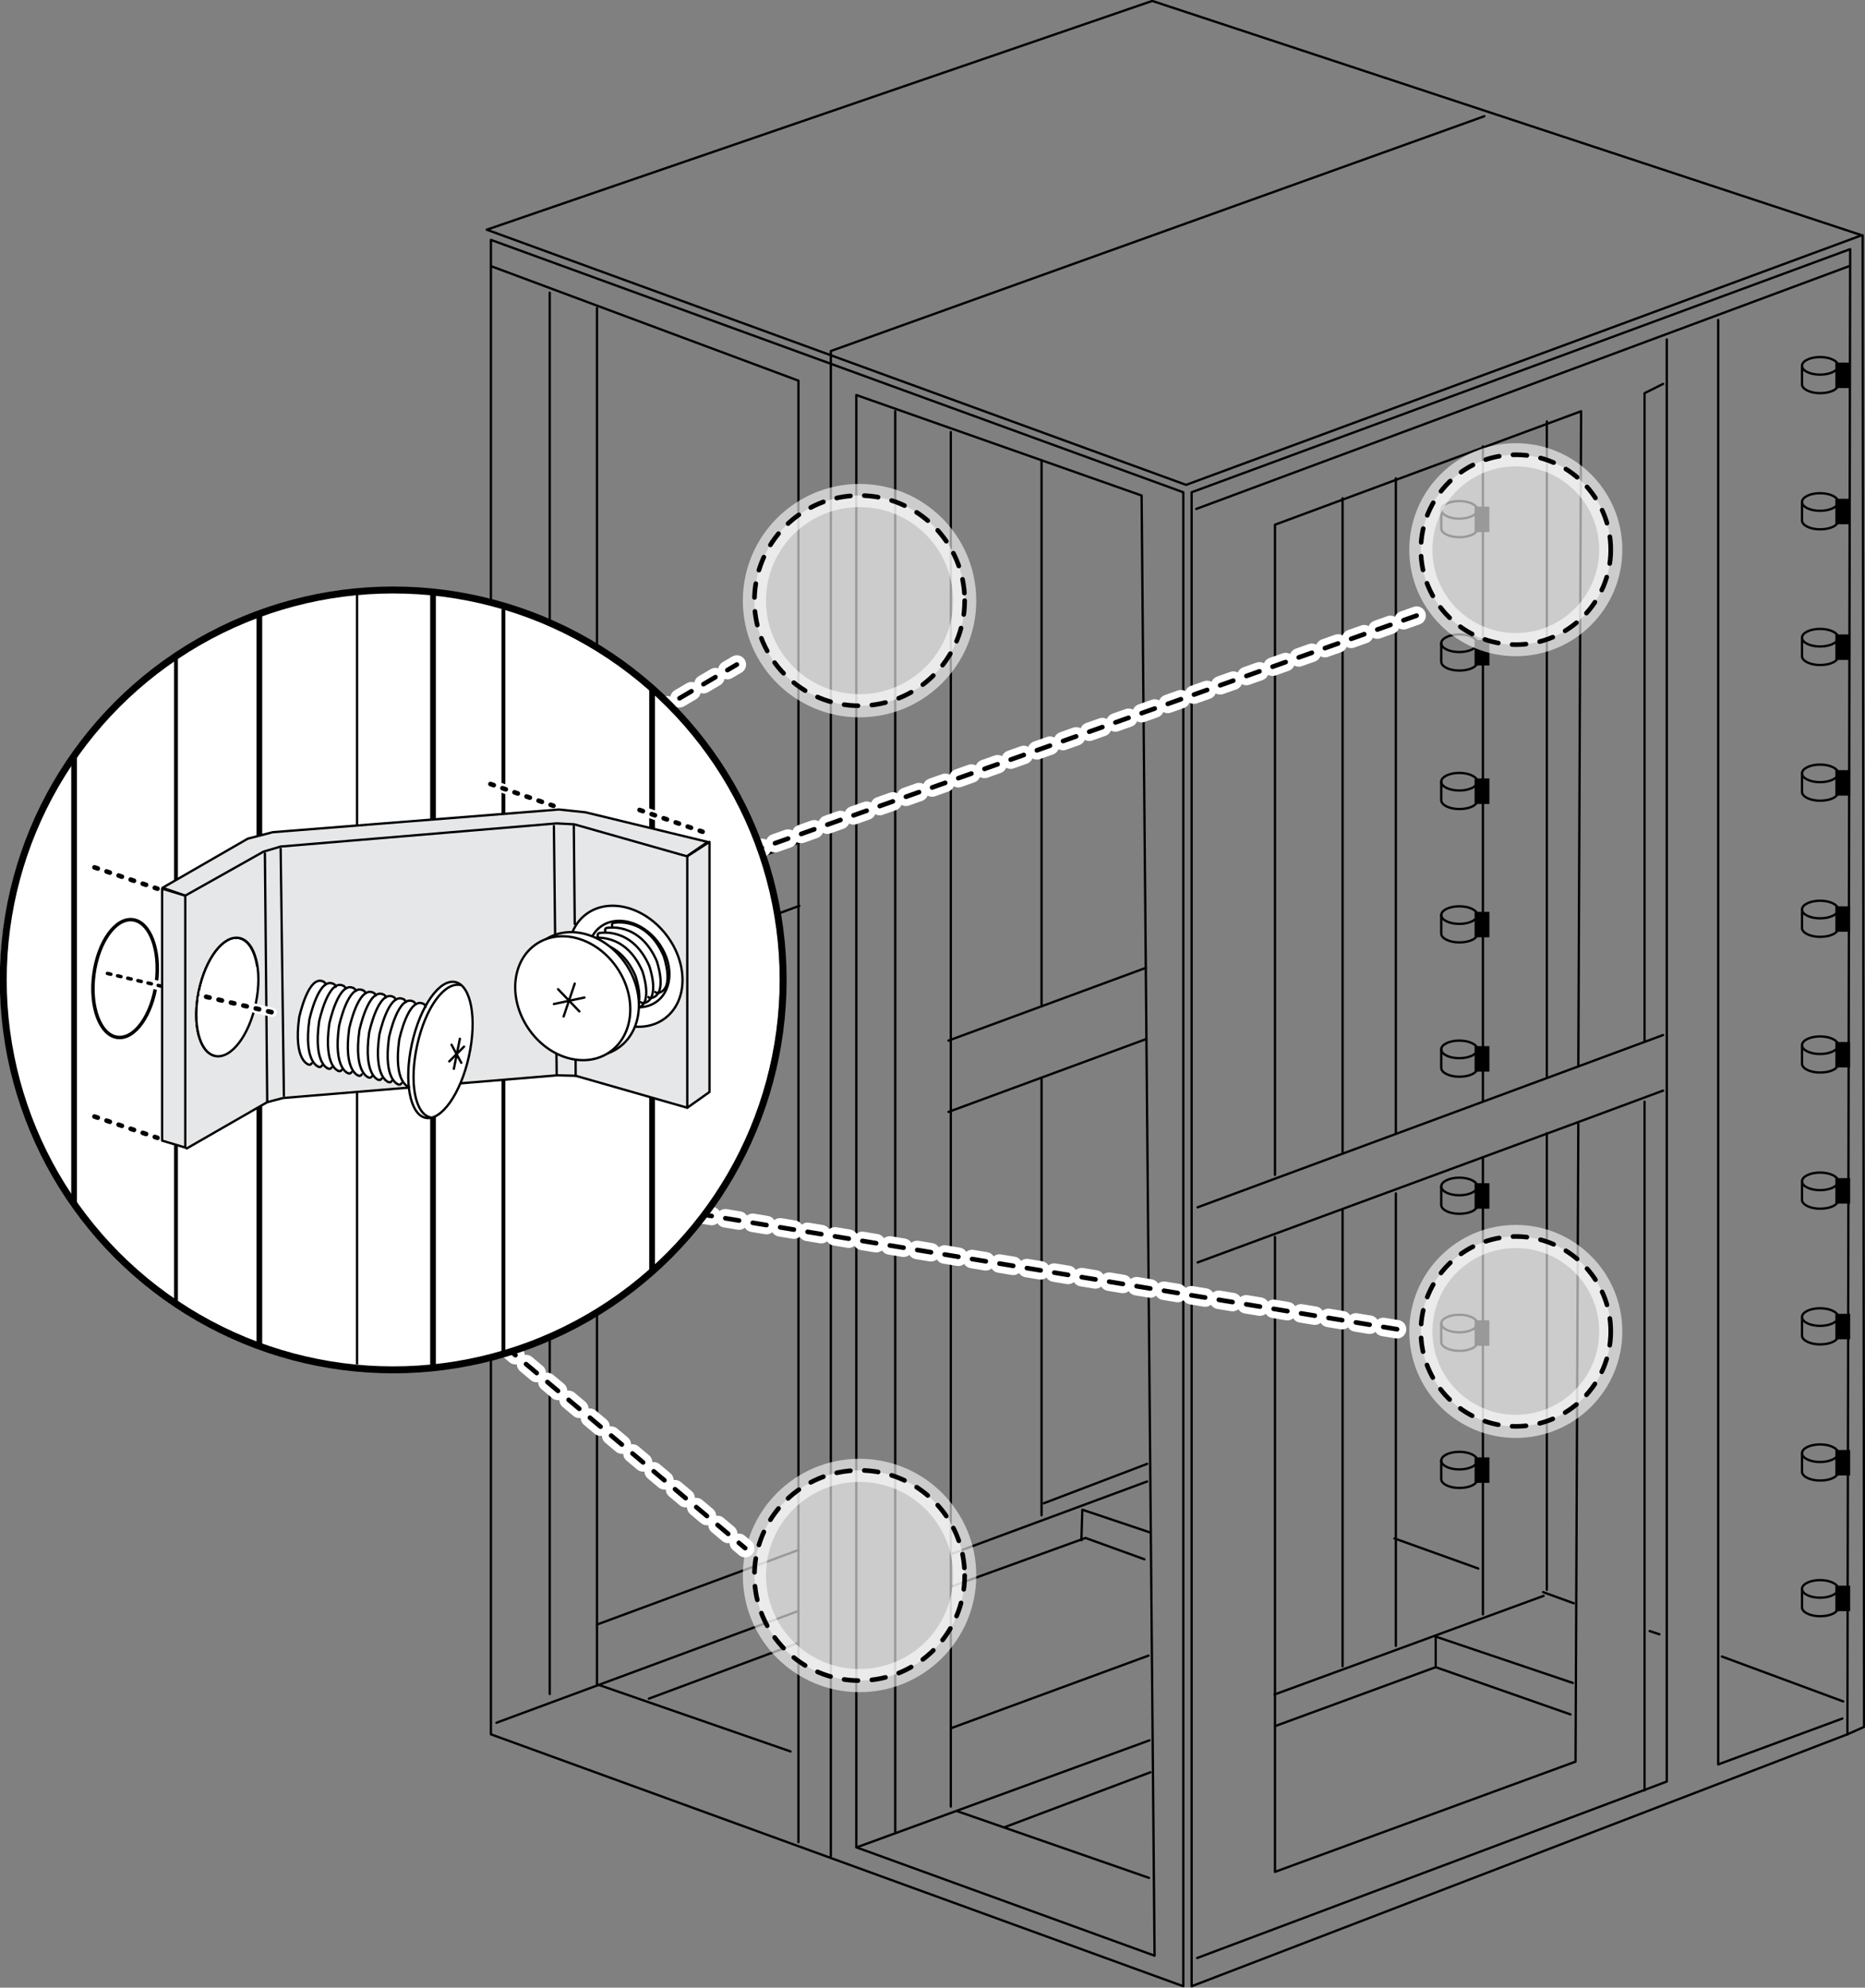 <?xml version="1.0" encoding="utf-8"?>
<!-- Generator: Adobe Illustrator 19.1.0, SVG Export Plug-In . SVG Version: 6.00 Build 0)  -->
<svg version="1.1" xmlns="http://www.w3.org/2000/svg" xmlns:xlink="http://www.w3.org/1999/xlink" x="0px" y="0px" width="402.7px"
	 height="429.2px" viewBox="0 0 402.7 429.2" style="enable-background:new 0 0 402.7 429.2;" xml:space="preserve">
<rect x="0" y="0" width="402.7" height="429.2" fill="#808080" stroke="none"/>
<style type="text/css">
	.st0{fill:none;stroke:#000000;stroke-width:0.5;stroke-linecap:round;stroke-linejoin:round;stroke-miterlimit:10;}
	.st1{stroke:#000000;stroke-miterlimit:10;}
	.st2{opacity:0.6;fill:#FFFFFF;stroke:#FFFFFF;stroke-width:5;stroke-miterlimit:10;}
	.st3{fill:none;stroke:#000000;stroke-linecap:round;stroke-linejoin:round;stroke-miterlimit:10;stroke-dasharray:3;}
	
		.st4{fill:none;stroke:#FFFFFF;stroke-width:4;stroke-linecap:round;stroke-linejoin:round;stroke-miterlimit:10;stroke-dasharray:3;}
	.st5{fill:#FFFFFF;}
	.st6{clip-path:url(#SVGID_2_);fill:none;stroke:#000000;stroke-width:1.236;stroke-miterlimit:10;}
	.st7{clip-path:url(#SVGID_2_);fill:none;stroke:#000000;stroke-width:0.824;stroke-miterlimit:10;}
	.st8{clip-path:url(#SVGID_2_);fill:none;stroke:#000000;stroke-width:0.5;stroke-miterlimit:10;}
	.st9{fill:none;stroke:#000000;stroke-width:1.5;stroke-miterlimit:10;}
	.st10{fill:#FFFFFF;stroke:#000000;stroke-width:0.75;stroke-miterlimit:10;}
	.st11{fill:none;stroke:#FFFFFF;stroke-width:2;stroke-linecap:round;stroke-linejoin:round;stroke-miterlimit:10;}
	
		.st12{fill:none;stroke:#000000;stroke-width:0.75;stroke-linecap:round;stroke-linejoin:round;stroke-miterlimit:10;stroke-dasharray:0.75,1.5;}
	.st13{fill:none;stroke:#000000;stroke-linecap:round;stroke-linejoin:round;stroke-miterlimit:10;stroke-dasharray:0.75,2;}
	.st14{fill:#E6E7E8;}
	.st15{fill:#FFFFFF;stroke:#000000;stroke-width:0.5;stroke-linecap:round;stroke-linejoin:round;stroke-miterlimit:10;}
	.st16{fill:#FFFFFF;stroke:#000000;stroke-width:0.5;stroke-miterlimit:10;}
	.st17{clip-path:url(#SVGID_4_);}
	.st18{fill:none;stroke:#000000;stroke-width:0.44;stroke-miterlimit:10;}
</style>
<g id="Layer_2">
</g>
<g id="Layer_7">
</g>
<g id="New_Zoom">
	<g>
		<polygon class="st0" points="255.5,428.9 106,374.5 106,51.8 255.5,106.3 		"/>
		<polygon class="st0" points="398.9,374.5 257.3,428.9 257.3,106.3 399.5,53.8 		"/>
		<polyline class="st0" points="179.4,400.8 179.4,75.8 320.5,25.1 		"/>
		<polyline class="st0" points="402.2,50.8 402.5,372.9 398.9,374.5 		"/>
		<line class="st0" x1="205.3" y1="390.1" x2="205.3" y2="93.3"/>
		<line class="st0" x1="301.4" y1="244.7" x2="301.4" y2="103.3"/>
		<line class="st0" x1="301.4" y1="355.4" x2="301.4" y2="257.7"/>
		<line class="st0" x1="289.9" y1="249" x2="289.9" y2="107.6"/>
		<line class="st0" x1="289.9" y1="359.8" x2="289.9" y2="261.2"/>
		<line class="st0" x1="320.2" y1="237.8" x2="320.2" y2="96.4"/>
		<line class="st0" x1="320.2" y1="348.6" x2="320.2" y2="250"/>
		<line class="st0" x1="334" y1="232.4" x2="334" y2="91"/>
		<line class="st0" x1="334" y1="343.3" x2="334" y2="244.7"/>
		<polyline class="st0" points="371,69.1 371,381 397.8,371.1 		"/>
		<polyline class="st0" points="355.1,224.7 355.1,84.9 359.1,82.9 		"/>
		<line class="st0" x1="355.1" y1="386.6" x2="355.1" y2="237.9"/>
		<line class="st0" x1="193.3" y1="395.6" x2="193.3" y2="88.8"/>
		<polyline class="st0" points="359.9,73.3 359.9,384.7 258.5,422.8 		"/>
		<polyline class="st0" points="340.8,230.3 341.4,88.8 275.3,113.3 275.3,253.7 		"/>
		<polyline class="st0" points="275.3,267.1 275.3,404.2 340.2,380.4 340.8,242.7 		"/>
		<polygon class="st0" points="402,50.8 256.1,104.7 105.1,49.6 248.8,0.2 		"/>
		<line class="st0" x1="128.9" y1="66.5" x2="128.9" y2="363.9"/>
		<line class="st0" x1="118.7" y1="63.2" x2="118.7" y2="365.8"/>
		<line class="st0" x1="224.9" y1="233" x2="224.9" y2="327.2"/>
		<line class="st0" x1="224.9" y1="99.4" x2="224.9" y2="216.9"/>
		<polyline class="st0" points="172.4,397.8 172.4,82.2 106.1,57.5 		"/>
		<polygon class="st0" points="184.9,398.9 184.9,85.3 246.5,107 249.3,422.3 		"/>
		<line class="st0" x1="205.3" y1="335.6" x2="247.7" y2="319.9"/>
		<line class="st0" x1="107.2" y1="372" x2="172.3" y2="347.9"/>
		<polyline class="st0" points="205.4,342.6 234.4,332.1 247.1,336.7 		"/>
		<line class="st0" x1="140.1" y1="366.8" x2="172.3" y2="354.8"/>
		<polyline class="st0" points="275.4,372.7 310,360 339.1,370.2 		"/>
		<line class="st0" x1="216.8" y1="394.6" x2="248.4" y2="382.7"/>
		<line class="st0" x1="128.9" y1="350.8" x2="172.4" y2="334.7"/>
		<line class="st0" x1="205.3" y1="373.2" x2="248" y2="357.5"/>
		<line class="st0" x1="275.2" y1="365.9" x2="333.3" y2="344.6"/>
		<line class="st0" x1="185" y1="398.9" x2="248.2" y2="375.8"/>
		<line class="st0" x1="248.1" y1="405.5" x2="206.7" y2="391.1"/>
		<line class="st0" x1="170.7" y1="378.2" x2="129.2" y2="363.8"/>
		<line class="st0" x1="258.3" y1="109.9" x2="399.2" y2="57.5"/>
		<line class="st0" x1="258.6" y1="260.7" x2="359.1" y2="223.5"/>
		<line class="st0" x1="204.8" y1="240.1" x2="247.4" y2="224.4"/>
		<line class="st0" x1="204.8" y1="224.7" x2="247.4" y2="209"/>
		<line class="st0" x1="129.9" y1="211.3" x2="172.6" y2="195.6"/>
		<line class="st0" x1="129.9" y1="197.6" x2="172.6" y2="181.9"/>
		<polyline class="st0" points="258.6,272.6 274.3,266.8 340.5,242.4 359.1,235.5 		"/>
		<line class="st0" x1="225.4" y1="324.6" x2="247.7" y2="316.1"/>
		<line class="st0" x1="319.2" y1="338.7" x2="301.1" y2="332.2"/>
		<line class="st0" x1="339.8" y1="346.2" x2="333.2" y2="343.8"/>
		<line class="st0" x1="358.3" y1="352.9" x2="356.2" y2="352.2"/>
		<line class="st0" x1="398" y1="367.4" x2="371.8" y2="357.7"/>
		<polyline class="st0" points="310,360 310,353.4 339.6,363.4 		"/>
		<polyline class="st0" points="248.3,330.9 233.7,326 233.5,332.6 		"/>
		<g>
			<ellipse class="st0" cx="393" cy="167" rx="3.9" ry="1.9"/>
			<path class="st0" d="M389.1,167v4c0,1,1.7,1.9,3.9,1.9s3.9-0.8,3.9-1.9v-4"/>
			<rect x="396.8" y="166.8" class="st1" width="2.2" height="4.5"/>
		</g>
		<g>
			<ellipse class="st0" cx="393" cy="196.4" rx="3.9" ry="1.9"/>
			<path class="st0" d="M389.1,196.4v4c0,1,1.7,1.9,3.9,1.9s3.9-0.8,3.9-1.9v-4"/>
			<rect x="396.8" y="196.2" class="st1" width="2.2" height="4.5"/>
		</g>
		<g>
			<ellipse class="st0" cx="393" cy="225.7" rx="3.9" ry="1.9"/>
			<path class="st0" d="M389.1,225.7v4c0,1,1.7,1.9,3.9,1.9s3.9-0.8,3.9-1.9v-4"/>
			<rect x="396.8" y="225.5" class="st1" width="2.2" height="4.5"/>
		</g>
		<g>
			<ellipse class="st0" cx="393" cy="255.1" rx="3.9" ry="1.9"/>
			<path class="st0" d="M389.1,255.1v4c0,1,1.7,1.9,3.9,1.9s3.9-0.8,3.9-1.9v-4"/>
			<rect x="396.8" y="254.9" class="st1" width="2.2" height="4.5"/>
		</g>
		<g>
			<ellipse class="st0" cx="393" cy="284.4" rx="3.9" ry="1.9"/>
			<path class="st0" d="M389.1,284.4v4c0,1,1.7,1.9,3.9,1.9s3.9-0.8,3.9-1.9v-4"/>
			<rect x="396.8" y="284.2" class="st1" width="2.2" height="4.5"/>
		</g>
		<g>
			<ellipse class="st0" cx="393" cy="313.8" rx="3.9" ry="1.9"/>
			<path class="st0" d="M389.1,313.8v4c0,1,1.7,1.9,3.9,1.9s3.9-0.8,3.9-1.9v-4"/>
			<rect x="396.8" y="313.6" class="st1" width="2.2" height="4.5"/>
		</g>
		<g>
			<ellipse class="st0" cx="315.1" cy="315.4" rx="3.9" ry="1.9"/>
			<path class="st0" d="M311.2,315.4v4c0,1,1.7,1.9,3.9,1.9c2.2,0,3.9-0.8,3.9-1.9v-4"/>
			<rect x="318.9" y="315.2" class="st1" width="2.2" height="4.5"/>
		</g>
		<g>
			<ellipse class="st0" cx="315.1" cy="285.8" rx="3.9" ry="1.9"/>
			<path class="st0" d="M311.2,285.8v4c0,1,1.7,1.9,3.9,1.9c2.2,0,3.9-0.8,3.9-1.9v-4"/>
			<rect x="318.9" y="285.6" class="st1" width="2.2" height="4.5"/>
		</g>
		<g>
			<ellipse class="st0" cx="315.1" cy="256.2" rx="3.9" ry="1.9"/>
			<path class="st0" d="M311.2,256.2v4c0,1,1.7,1.9,3.9,1.9c2.2,0,3.9-0.8,3.9-1.9v-4"/>
			<rect x="318.9" y="256" class="st1" width="2.2" height="4.5"/>
		</g>
		<g>
			<ellipse class="st0" cx="315.1" cy="226.6" rx="3.9" ry="1.9"/>
			<path class="st0" d="M311.2,226.6v4c0,1,1.7,1.9,3.9,1.9c2.2,0,3.9-0.8,3.9-1.9v-4"/>
			<rect x="318.9" y="226.4" class="st1" width="2.2" height="4.5"/>
		</g>
		<g>
			<ellipse class="st0" cx="315.1" cy="197.6" rx="3.9" ry="1.9"/>
			<path class="st0" d="M311.2,197.6v4c0,1,1.7,1.9,3.9,1.9c2.2,0,3.9-0.8,3.9-1.9v-4"/>
			<rect x="318.9" y="197.4" class="st1" width="2.2" height="4.5"/>
		</g>
		<g>
			<ellipse class="st0" cx="315.1" cy="168.8" rx="3.9" ry="1.9"/>
			<path class="st0" d="M311.2,168.8v4c0,1,1.7,1.9,3.9,1.9c2.2,0,3.9-0.8,3.9-1.9v-4"/>
			<rect x="318.9" y="168.6" class="st1" width="2.2" height="4.5"/>
		</g>
		<g>
			<ellipse class="st0" cx="315.1" cy="138.9" rx="3.9" ry="1.9"/>
			<path class="st0" d="M311.2,138.9v4c0,1,1.7,1.9,3.9,1.9c2.2,0,3.9-0.8,3.9-1.9v-4"/>
			<rect x="318.9" y="138.7" class="st1" width="2.2" height="4.5"/>
		</g>
		<g>
			<ellipse class="st0" cx="315.1" cy="110.1" rx="3.9" ry="1.9"/>
			<path class="st0" d="M311.2,110.1v4c0,1,1.7,1.9,3.9,1.9c2.2,0,3.9-0.8,3.9-1.9v-4"/>
			<rect x="318.9" y="109.9" class="st1" width="2.2" height="4.5"/>
		</g>
		<g>
			<ellipse class="st0" cx="393" cy="343.1" rx="3.9" ry="1.9"/>
			<path class="st0" d="M389.1,343.1v4c0,1,1.7,1.9,3.9,1.9s3.9-0.8,3.9-1.9v-4"/>
			<rect x="396.8" y="342.9" class="st1" width="2.2" height="4.5"/>
		</g>
		<g>
			<ellipse class="st0" cx="393" cy="137.7" rx="3.9" ry="1.9"/>
			<path class="st0" d="M389.1,137.7v4c0,1,1.7,1.9,3.9,1.9s3.9-0.8,3.9-1.9v-4"/>
			<rect x="396.8" y="137.5" class="st1" width="2.2" height="4.5"/>
		</g>
		<g>
			<ellipse class="st0" cx="393" cy="108.4" rx="3.9" ry="1.9"/>
			<path class="st0" d="M389.1,108.4v4c0,1,1.7,1.9,3.9,1.9s3.9-0.8,3.9-1.9v-4"/>
			<rect x="396.8" y="108.2" class="st1" width="2.2" height="4.5"/>
		</g>
		<g>
			<ellipse class="st0" cx="393" cy="79" rx="3.9" ry="1.9"/>
			<path class="st0" d="M389.1,79v4c0,1,1.7,1.9,3.9,1.9s3.9-0.8,3.9-1.9v-4"/>
			<rect x="396.8" y="78.8" class="st1" width="2.2" height="4.5"/>
		</g>
		<g>
			<circle class="st2" cx="185.6" cy="129.7" r="22.7"/>
			<circle class="st3" cx="185.6" cy="129.7" r="22.7"/>
		</g>
		<g>
			<circle class="st2" cx="185.6" cy="340.2" r="22.7"/>
			<circle class="st3" cx="185.6" cy="340.2" r="22.7"/>
		</g>
		<g>
			<circle class="st2" cx="327.3" cy="118.7" r="20.5"/>
			<circle class="st3" cx="327.3" cy="118.7" r="20.5"/>
		</g>
		<g>
			<circle class="st2" cx="327.3" cy="287.5" r="20.5"/>
			<circle class="st3" cx="327.3" cy="287.5" r="20.5"/>
		</g>
		<g>
			<line class="st4" x1="95" y1="181.2" x2="159.1" y2="143.5"/>
			<line class="st3" x1="95" y1="181.2" x2="159.1" y2="143.5"/>
		</g>
		<g>
			<line class="st4" x1="59.9" y1="220.2" x2="307.1" y2="132.5"/>
			<line class="st3" x1="59.9" y1="220.2" x2="307.1" y2="132.5"/>
		</g>
		<g>
			<line class="st4" x1="121.1" y1="257.2" x2="303.3" y2="287.3"/>
			<line class="st3" x1="121.1" y1="257.2" x2="303.3" y2="287.3"/>
		</g>
		<g>
			<line class="st4" x1="109" y1="290.7" x2="160.9" y2="334.3"/>
			<line class="st3" x1="109" y1="290.7" x2="160.9" y2="334.3"/>
		</g>
		<g>
			<g>
				<circle class="st5" cx="84.2" cy="211.5" r="84.2"/>
				<g>
					<g>
						<defs>
							<circle id="SVGID_1_" cx="84.9" cy="211.6" r="84.2"/>
						</defs>
						<clipPath id="SVGID_2_">
							<use xlink:href="#SVGID_1_"  style="overflow:visible;"/>
						</clipPath>
						<line class="st6" x1="140.8" y1="73.6" x2="140.8" y2="338.2"/>
						<line class="st6" x1="16" y1="73.6" x2="16" y2="338.2"/>
						<line class="st7" x1="38" y1="80.5" x2="38" y2="283"/>
						<line class="st6" x1="56" y1="80.5" x2="56" y2="291"/>
						<line class="st8" x1="77.1" y1="80.5" x2="77.1" y2="294.6"/>
						<line class="st7" x1="108.7" y1="131.5" x2="108.7" y2="292.8"/>
						<line class="st6" x1="93.5" y1="82.8" x2="93.5" y2="295.4"/>
						<use xlink:href="#SVGID_1_"  style="overflow:visible;fill:none;stroke:#000000;stroke-miterlimit:10;"/>
					</g>
					<circle class="st9" cx="84.9" cy="211.6" r="84.2"/>
				</g>
			</g>
			<ellipse transform="matrix(0.992 0.13 -0.13 0.992 27.686 -1.712)" class="st10" cx="27" cy="211.2" rx="6.8" ry="12.8"/>
			<g>
				<line class="st11" x1="23.2" y1="210.2" x2="58.8" y2="218.6"/>
				<line class="st12" x1="23.2" y1="210.2" x2="58.8" y2="218.6"/>
			</g>
			<g>
				<line class="st11" x1="20.4" y1="241.1" x2="34" y2="245.7"/>
				<line class="st13" x1="20.4" y1="241.1" x2="34" y2="245.7"/>
			</g>
			<g>
				<line class="st11" x1="20.4" y1="187.3" x2="34" y2="191.9"/>
				<line class="st13" x1="20.4" y1="187.3" x2="34" y2="191.9"/>
			</g>
			<g>
				<line class="st11" x1="105.9" y1="169.3" x2="119.5" y2="174"/>
				<line class="st13" x1="105.9" y1="169.3" x2="119.5" y2="174"/>
			</g>
			<g>
				<line class="st11" x1="138.1" y1="174.9" x2="151.7" y2="179.6"/>
				<line class="st13" x1="138.1" y1="174.9" x2="151.7" y2="179.6"/>
			</g>
			<g>
				<polyline class="st14" points="148.4,239.1 124.3,232.2 120.3,232.1 61.1,237 57.7,237.9 40.3,247.9 40,247.7 35,246.2 
					35,191.8 35.1,191.6 53.5,181 58.9,179.6 120.7,174.7 126.4,175.3 152.8,181.7 153.2,181.7 153.2,235.7 148.4,239.1 				"/>
				<g>
					<g>
						<g>
							<polygon class="st0" points="35.1,191.7 53.5,181.1 58.9,179.7 120.7,174.8 126.4,175.4 152.8,181.8 148.3,184.9 124,178 
								120.2,177.8 60.6,182.8 56.9,183.9 40,193.4 							"/>
							<polygon class="st0" points="40,193.4 35,191.9 35,246.3 40,247.8 							"/>
							<polygon class="st0" points="153.2,235.8 148.4,239.2 148.4,184.9 153.2,181.8 							"/>
							<polyline class="st0" points="148.4,239.2 124.3,232.3 120.3,232.2 61.1,237.1 57.7,238 40.3,248 							"/>
							
								<ellipse transform="matrix(0.609 0.793 -0.793 0.609 218.341 -25.365)" class="st15" cx="134.9" cy="208.6" rx="14.1" ry="11.1"/>
							
								<ellipse transform="matrix(0.609 0.793 -0.793 0.609 218.286 -26.145)" class="st0" cx="135.6" cy="208.2" rx="10.1" ry="7.9"/>
							<line class="st0" x1="119.6" y1="178.4" x2="120.2" y2="231.9"/>
							<line class="st0" x1="124.2" y1="212.3" x2="124.3" y2="232.3"/>
							<line class="st0" x1="123.9" y1="178.4" x2="124.1" y2="199.5"/>
							<line class="st0" x1="57.2" y1="184.3" x2="57.7" y2="238"/>
							<line class="st0" x1="61.3" y1="236.6" x2="60.6" y2="183.3"/>
							
								<ellipse transform="matrix(0.98 0.201 -0.201 0.98 44.222 -5.477)" class="st16" cx="49.1" cy="215.2" rx="6.3" ry="13"/>
						</g>
					</g>
				</g>
				<g>
					<path class="st0" d="M141.5,214.2c0.2,0.3,0.7,0.2,0.7,0.2c3.6-0.9,1.1-8,1.1-8c-3.8-8.7-10.9-7.1-10.9-7.1s-0.4,0.2-0.2,0.7"
						/>
					<path class="st0" d="M140,215.3c0.2,0.3,0.7,0.2,0.7,0.2c3.6-0.9,1.1-8,1.1-8c-3.8-8.7-10.9-7.1-10.9-7.1s-0.4,0.2-0.2,0.7"/>
					<path class="st0" d="M138.4,216.4c0.2,0.3,0.7,0.2,0.7,0.2c3.6-0.9,1.1-8,1.1-8c-3.8-8.7-10.9-7.1-10.9-7.1s-0.4,0.2-0.2,0.7"
						/>
					<path class="st0" d="M136.9,217.5c0.2,0.3,0.7,0.2,0.7,0.2c3.6-0.9,1.1-8,1.1-8c-3.8-8.7-10.9-7.1-10.9-7.1s-0.4,0.2-0.2,0.7"
						/>
					<path class="st0" d="M135.4,218.5c0.2,0.3,0.7,0.2,0.7,0.2c3.6-0.9,1.1-8,1.1-8c-3.8-8.7-10.9-7.1-10.9-7.1s-0.4,0.2-0.2,0.7"
						/>
					<g>
						
							<ellipse transform="matrix(0.556 0.831 -0.831 0.556 234.166 -9.005)" class="st16" cx="125.5" cy="214.7" rx="14.1" ry="11.6"/>
					</g>
					<g>
						
							<ellipse transform="matrix(0.556 0.831 -0.831 0.556 234.113 -7.033)" class="st16" cx="123.6" cy="215.6" rx="14.1" ry="11.6"/>
					</g>
					<g>
						<line class="st0" x1="126.2" y1="215.4" x2="119.6" y2="216.8"/>
						<line class="st0" x1="125.1" y1="218.4" x2="120.5" y2="213.6"/>
						<line class="st0" x1="124.1" y1="212.4" x2="121.7" y2="219.5"/>
					</g>
				</g>
			</g>
			<g>
				<defs>
					<path id="SVGID_3_" d="M67.2,220.1c-1.4,7-17.4,8.5-20.8,7.9s-5-6.9-3.5-14c1.4-7,5.3-12.1,8.7-11.4S68.6,213.1,67.2,220.1z"/>
				</defs>
				<clipPath id="SVGID_4_">
					<use xlink:href="#SVGID_3_"  style="overflow:visible;"/>
				</clipPath>
				<g class="st17">
					<line class="st11" x1="23.1" y1="210.2" x2="58.8" y2="218.6"/>
					<line class="st13" x1="23.1" y1="210.2" x2="58.8" y2="218.6"/>
				</g>
			</g>
			<g>
				
					<ellipse transform="matrix(-0.215 0.977 -0.977 -0.215 337.055 182.45)" class="st5" cx="95.2" cy="226.7" rx="15" ry="6.3"/>
				<g>
					<path class="st5" d="M99.6,218.4l-29.4-6.1c0-0.4-0.4-0.6-0.4-0.6c-3.3-1.8-5.3,7.7-5.3,7.7c-1.3,9.5,2.1,10.2,2.1,10.2
						s0.4,0.1,0.6-0.3l27.1,6.8C94.3,236,92.9,222.3,99.6,218.4z"/>
					<g>
						
							<ellipse transform="matrix(-0.215 0.977 -0.977 -0.215 337.055 182.45)" class="st0" cx="95.2" cy="226.7" rx="15" ry="6.3"/>
						<path class="st0" d="M93,241.3c-3.4-0.7-4.7-7.6-2.9-15.7c1.8-8.1,5.9-13.6,9.3-12.9"/>
						<path class="st0" d="M91.9,217.4c0-0.4-0.4-0.6-0.4-0.6c-3.3-1.8-5.3,7.7-5.3,7.7c-1.3,9.5,2.1,10.2,2.1,10.2"/>
						<path class="st0" d="M89.7,216.9c0-0.4-0.4-0.6-0.4-0.6c-3.3-1.8-5.3,7.7-5.3,7.7c-1.3,9.5,2.1,10.2,2.1,10.2s0.4,0.1,0.6-0.3
							"/>
						<path class="st0" d="M87.6,216.4c0-0.4-0.4-0.6-0.4-0.6c-3.3-1.8-5.3,7.7-5.3,7.7c-1.3,9.5,2.1,10.2,2.1,10.2s0.4,0.1,0.6-0.3
							"/>
						<path class="st0" d="M85.4,215.9c0-0.4-0.4-0.6-0.4-0.6c-3.3-1.8-5.3,7.7-5.3,7.7c-1.3,9.5,2.1,10.2,2.1,10.2s0.4,0.1,0.6-0.3
							"/>
						<path class="st0" d="M83.3,215.4c0-0.4-0.4-0.6-0.4-0.6c-3.3-1.8-5.3,7.7-5.3,7.7c-1.3,9.5,2.1,10.2,2.1,10.2s0.4,0.1,0.6-0.3
							"/>
						<path class="st0" d="M81.1,215c0-0.4-0.4-0.6-0.4-0.6c-3.3-1.8-5.3,7.7-5.3,7.7c-1.3,9.5,2.1,10.2,2.1,10.2s0.4,0.1,0.6-0.3"
							/>
						<path class="st0" d="M78.9,214.5c0-0.4-0.4-0.6-0.4-0.6c-3.3-1.8-5.3,7.7-5.3,7.7c-1.3,9.5,2.1,10.2,2.1,10.2s0.4,0.1,0.6-0.3
							"/>
						<path class="st0" d="M76.8,214c0-0.4-0.4-0.6-0.4-0.6c-3.3-1.8-5.3,7.7-5.3,7.7c-1.3,9.5,2.1,10.2,2.1,10.2s0.4,0.1,0.6-0.3"
							/>
						<path class="st0" d="M74.6,213.5c0-0.4-0.4-0.6-0.4-0.6c-3.3-1.8-5.3,7.7-5.3,7.7c-1.3,9.5,2.1,10.2,2.1,10.2s0.4,0.1,0.6-0.3
							"/>
						<path class="st0" d="M72.5,213.1c0-0.4-0.4-0.6-0.4-0.6c-3.3-1.8-5.3,7.7-5.3,7.7c-1.3,9.5,2.1,10.2,2.1,10.2s0.4,0.1,0.6-0.3
							"/>
						<path class="st0" d="M70.3,212.6c0-0.4-0.4-0.6-0.4-0.6c-3.3-1.8-5.3,7.7-5.3,7.7c-1.3,9.5,2.1,10.2,2.1,10.2s0.4,0.1,0.6-0.3
							"/>
						<g>
							<line class="st0" x1="99.3" y1="224.3" x2="98" y2="230.8"/>
							<line class="st0" x1="100.2" y1="226" x2="97" y2="229.2"/>
							<line class="st0" x1="97.5" y1="225.6" x2="99.6" y2="229.5"/>
						</g>
					</g>
				</g>
			</g>
			<path class="st18" d="M46.4,228c-3.4-0.7-5-6.9-3.5-14s5.3-12.1,8.7-11.4c2,0.4,3.4,2.8,3.9,6.1"/>
		</g>
	</g>
</g>
</svg>
